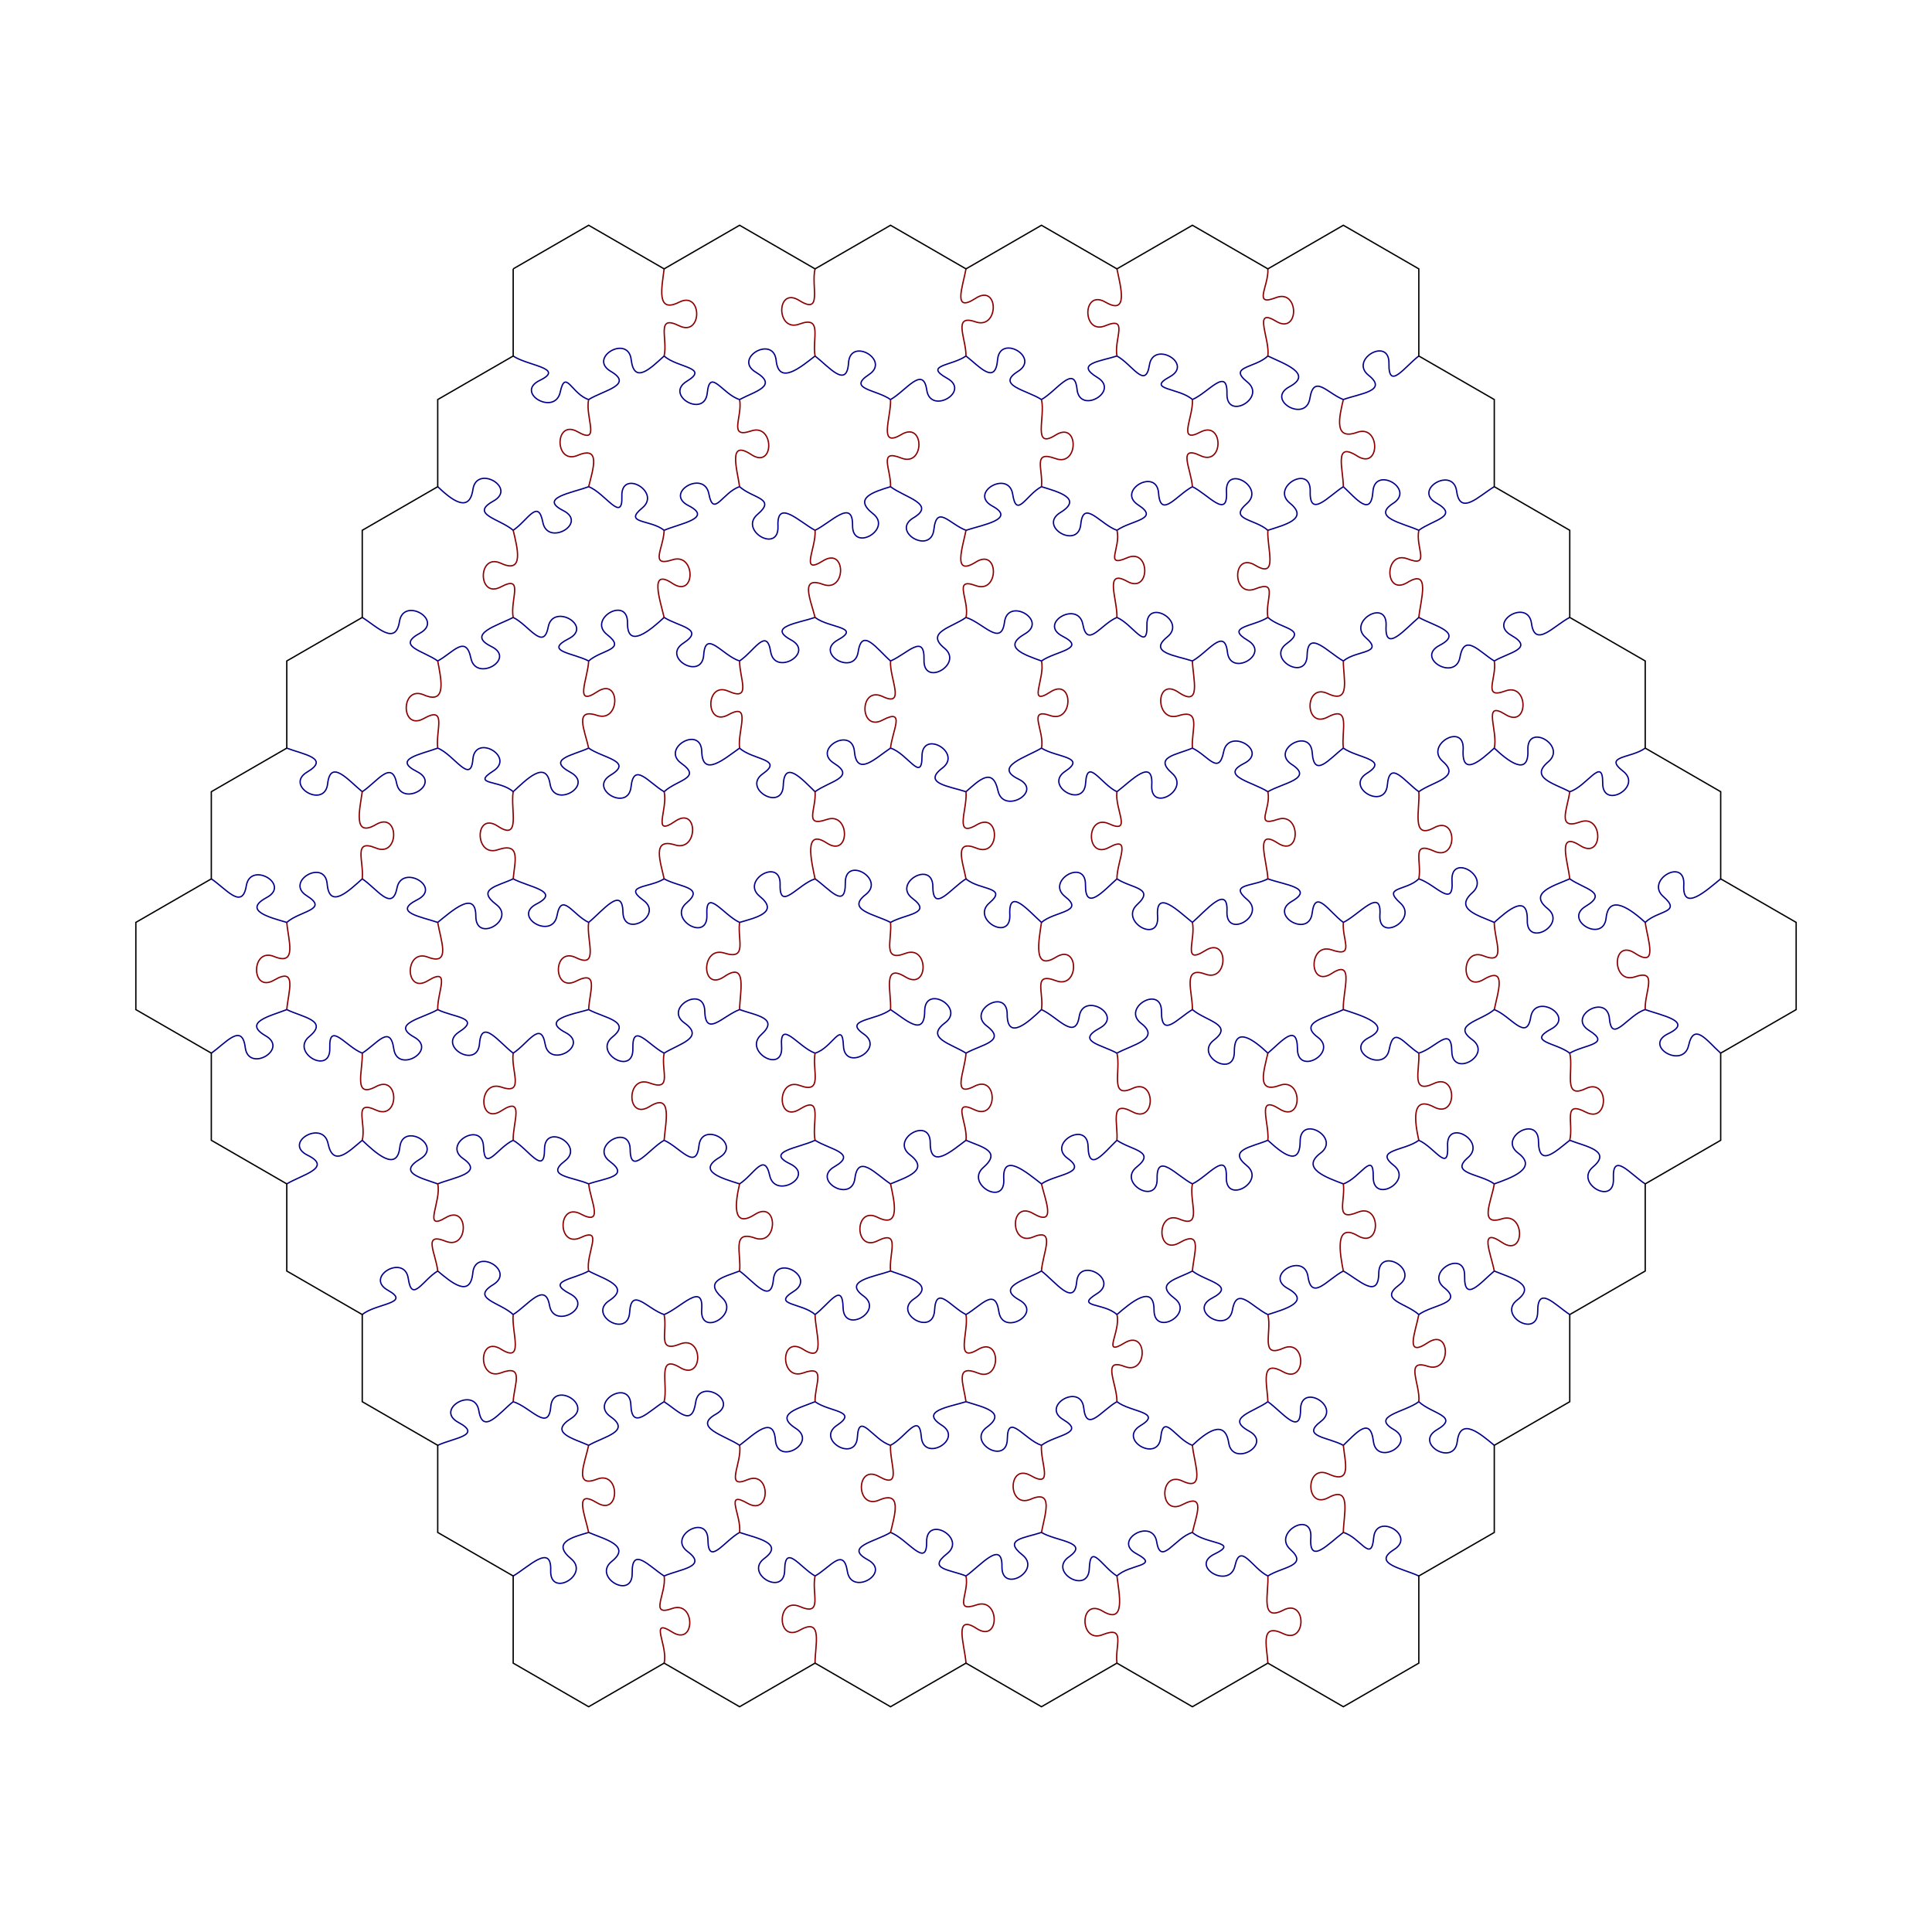 <svg xmlns="http://www.w3.org/2000/svg" version="1.0" width="288mm" height="288mm" viewBox="0 0 288 288"><path fill="none" stroke="DarkBlue" stroke-width="0.2" d="M 76.5 53.07 C 78.65 54.54 84.29 54.86 80.47 56.7 C 76.65 58.55 82.72 62.05 83.51 58.46 C 84.29 54.86 85.22 58.76 87.75 59.56 C 89.95 58.18 94.53 57.4 91.05 55.36 C 87.58 53.32 93.65 49.81 94.09 53.61 C 94.53 57.4 97.03 54.85 99 53.07 C 100.97 54.85 105.82 54.75 102.39 56.83 C 98.97 58.9 105.04 62.41 105.43 58.58 C 105.82 54.75 107.7 58.78 110.25 59.56 C 112.54 58.33 116.09 57.54 112.66 55.48 C 109.23 53.41 115.3 49.9 115.7 53.72 C 116.09 57.54 119.43 54.67 121.5 53.07 C 123.57 54.68 126.24 58 126.49 54.09 C 126.74 50.18 132.81 53.69 129.53 55.84 C 126.24 58 130.62 58.05 132.75 59.56 C 135.02 58.3 137.61 54.4 138.15 58.14 C 138.69 61.88 144.77 58.37 141.19 56.39 C 137.61 54.4 141.87 54.57 144 53.07 C 146.07 54.69 148.38 57.46 148.71 53.61 C 149.05 49.75 155.12 53.26 151.75 55.36 C 148.38 57.46 153.07 58.14 155.25 59.56 C 157.51 58.29 160.16 54.2 160.55 58.02 C 160.93 61.85 167.01 58.34 163.59 56.27 C 160.16 54.2 163.97 53.88 166.5 53.07 C 168.78 54.31 170.76 58.13 171.34 54.42 C 171.92 50.7 177.99 54.21 174.37 56.17 C 170.76 58.13 175.79 57.77 177.75 59.56 C 180.15 58.53 182.99 54.59 182.9 58.69 C 182.81 62.79 188.88 59.29 185.93 56.94 C 182.99 54.59 187.06 54.91 189 53.07 C 191.34 54.2 195.85 55.7 192.22 57.65 C 188.58 59.6 194.66 63.1 195.26 59.4 C 195.85 55.7 197.81 58.59 200.25 59.56 C 202.72 58.65 206.97 58.3 204.02 55.95 C 201.06 53.61 207.14 50.1 207.05 54.2 C 206.97 58.3 209.41 54.64 211.5 53.07 M 65.25 72.55 C 67.19 74.39 69.96 76.68 70.5 72.95 C 71.05 69.22 77.13 72.72 73.54 74.7 C 69.96 76.68 74.5 77.32 76.5 79.05 C 78.66 77.6 80.22 74.22 80.92 77.86 C 81.63 81.51 87.7 78 83.96 76.11 C 80.22 74.22 85.29 73.48 87.75 72.55 C 90.21 73.49 92.84 78.09 92.7 73.96 C 92.57 69.83 98.64 73.34 95.74 75.72 C 92.84 78.09 96.95 77.4 99 79.05 C 101.4 78.02 106.36 77.27 102.63 75.37 C 98.91 73.47 104.98 69.96 105.67 73.62 C 106.36 77.27 107.72 73.37 110.25 72.55 C 112.23 74.33 115.78 74.27 112.93 76.67 C 110.08 79.08 116.16 82.59 115.97 78.43 C 115.78 74.27 119.21 77.83 121.5 79.05 C 123.85 77.92 127.14 74.24 127.09 78.32 C 127.04 82.4 133.12 78.89 130.13 76.57 C 127.14 74.24 130.21 73.34 132.75 72.55 C 134.83 74.15 139.63 75.14 136.17 77.19 C 132.71 79.25 138.78 82.75 139.21 78.95 C 139.63 75.14 141.53 78.12 144 79.05 C 146.52 78.22 151.54 77.4 147.93 75.44 C 144.31 73.48 150.38 69.97 150.96 73.68 C 151.54 77.4 152.95 73.77 155.25 72.55 C 157.8 73.33 161.48 74.32 158.07 76.4 C 154.66 78.49 160.74 81.99 161.11 78.16 C 161.48 74.32 164.01 78.16 166.5 79.05 C 168.63 77.54 172.99 77.42 169.68 75.28 C 166.36 73.15 172.44 69.64 172.71 73.53 C 172.99 77.42 175.45 73.76 177.75 72.55 C 180.09 73.69 183.06 77.49 182.83 73.31 C 182.6 69.12 188.68 72.63 185.87 75.06 C 183.06 77.49 187 77.31 189 79.05 C 191.53 78.23 195.19 77.35 192.27 74.99 C 189.35 72.62 195.43 69.11 195.31 73.23 C 195.19 77.35 198.05 73.95 200.25 72.55 C 202.2 74.37 204.38 77.16 204.66 73.27 C 204.93 69.38 211.01 72.89 207.69 75.02 C 204.38 77.16 209.12 77.97 211.5 79.05 C 213.6 77.48 217.64 76.98 214.1 74.97 C 210.56 72.97 216.63 69.46 217.14 73.22 C 217.64 76.98 220.51 73.88 222.75 72.55 M 54 92.04 C 56.21 93.41 58.97 96.35 59.55 92.64 C 60.13 88.92 66.2 92.43 62.59 94.39 C 58.97 96.35 63.14 97 65.25 98.53 C 67.54 97.3 69.45 94.51 70.2 98.13 C 70.95 101.74 77.03 98.23 73.24 96.37 C 69.45 94.51 74.2 93.25 76.5 92.04 C 78.84 93.18 81.02 97.12 81.72 93.47 C 82.41 89.82 88.49 93.33 84.76 95.22 C 81.02 97.12 85.45 97.32 87.75 98.53 C 89.74 96.78 93.48 96.92 90.5 94.6 C 87.52 92.27 93.59 88.76 93.54 92.84 C 93.48 96.92 97.05 93.85 99 92.04 C 101.19 93.43 105.16 93.73 101.86 95.88 C 98.56 98.02 104.64 101.53 104.9 97.63 C 105.16 93.73 107.71 97.73 110.25 98.53 C 112.41 97.08 114.29 93.43 114.88 97.14 C 115.47 100.86 121.54 97.35 117.92 95.39 C 114.29 93.43 118.99 92.89 121.5 92.04 C 123.57 93.65 128.48 93.42 124.89 95.4 C 121.31 97.38 127.38 100.89 127.93 97.16 C 128.48 93.42 130.76 96.79 132.75 98.53 C 135.17 97.53 137.86 94.25 137.74 98.37 C 137.62 102.49 143.7 98.98 140.78 96.62 C 137.86 94.25 141.88 93.56 144 92.04 C 146.55 92.82 149.26 96.51 149.74 92.73 C 150.22 88.96 156.3 92.47 152.78 94.49 C 149.26 96.51 152.77 97.62 155.25 98.53 C 157.38 97.03 162.11 96.74 158.39 94.84 C 154.67 92.93 160.74 89.43 161.42 93.08 C 162.11 96.74 164.08 93.05 166.5 92.04 C 168.9 93.08 171.08 97.3 170.97 93.19 C 170.86 89.08 176.94 92.59 174.01 94.94 C 171.08 97.3 175.23 97.7 177.75 98.53 C 180.03 97.28 182.54 93.41 182.97 97.21 C 183.4 101.01 189.47 97.5 186 95.46 C 182.54 93.41 186.8 93.43 189 92.04 C 190.98 93.81 194.93 93.69 191.81 95.94 C 188.69 98.19 194.77 101.7 194.85 97.69 C 194.93 93.69 197.98 97.27 200.25 98.53 C 202.28 96.86 206.39 97.49 203.59 95.05 C 200.79 92.62 206.86 89.11 206.62 93.3 C 206.39 97.49 209.48 93.74 211.5 92.04 C 213.77 93.31 218.29 94.28 214.6 96.2 C 210.91 98.12 216.99 101.63 217.64 97.96 C 218.29 94.28 220.53 97.18 222.75 98.53 C 224.99 97.22 228.8 96.7 225.26 94.69 C 221.73 92.68 227.8 89.17 228.3 92.94 C 228.8 96.7 231.68 93.22 234 92.04 M 42.75 111.52 C 45.21 112.46 49.26 113.03 45.8 115.08 C 42.34 117.13 48.41 120.64 48.84 116.84 C 49.26 113.03 51.96 116.35 54 118.02 C 56.18 116.6 58.41 113.14 59.13 116.78 C 59.84 120.41 65.92 116.91 62.16 115.02 C 58.41 113.14 62.78 112.45 65.25 111.52 C 67.69 112.49 70.18 117.06 70.49 113.19 C 70.8 109.32 76.87 112.82 73.52 114.94 C 70.18 117.06 74.54 116.22 76.5 118.02 C 78.46 116.22 81.41 113.17 82 116.88 C 82.58 120.59 88.66 117.09 85.04 115.13 C 81.41 113.17 85.38 112.61 87.75 111.52 C 89.89 113.02 94.47 113.47 91.03 115.54 C 87.59 117.6 93.67 121.11 94.07 117.29 C 94.47 113.47 96.75 116.72 99 118.02 C 100.95 116.2 104.71 116.03 101.57 113.79 C 98.43 111.55 104.51 108.05 104.61 112.04 C 104.71 116.03 108.11 113.01 110.25 111.52 C 112.21 113.32 116.89 113.12 113.72 115.34 C 110.56 117.56 116.64 121.07 116.76 117.09 C 116.89 113.12 119.57 116.16 121.5 118.02 C 123.6 116.46 127.71 115.89 124.34 113.79 C 120.96 111.69 127.03 108.18 127.37 112.03 C 127.71 115.89 130.58 112.96 132.75 111.52 C 135.3 112.31 137.44 116.78 137.44 112.74 C 137.44 108.69 143.52 112.19 140.48 114.49 C 137.44 116.78 141.48 117.19 144 118.02 C 145.99 116.26 148 114.28 148.77 117.88 C 149.55 121.48 155.63 117.97 151.81 116.13 C 148 114.28 153.03 112.87 155.25 111.52 C 157.45 112.91 162.07 112.81 158.8 114.97 C 155.53 117.13 161.6 120.64 161.83 116.73 C 162.07 112.81 164.14 116.91 166.5 118.02 C 168.59 116.44 171.93 112.84 171.69 117.03 C 171.44 121.22 177.51 117.71 174.72 115.27 C 171.93 112.84 175.34 112.55 177.75 111.52 C 180.11 112.64 181.69 115.69 182.41 112.05 C 183.12 108.41 189.2 111.92 185.44 113.81 C 181.69 115.69 186.83 116.59 189 118.02 C 191.24 116.7 195.88 116.1 192.57 113.96 C 189.26 111.82 195.34 108.31 195.61 112.2 C 195.88 116.1 198.17 113.11 200.25 111.52 C 202.38 113.03 207.15 113.17 203.77 115.27 C 200.39 117.37 206.47 120.88 206.81 117.02 C 207.15 113.17 209.38 116.49 211.5 118.02 C 213.61 116.48 217.87 115.94 215.07 113.5 C 212.28 111.07 218.35 107.56 218.11 111.75 C 217.87 115.94 220.78 113.31 222.75 111.52 C 224.69 113.36 227.93 115.95 227.76 111.8 C 227.59 107.65 233.66 111.16 230.8 113.56 C 227.93 115.95 231.71 116.79 234 118.02 C 236.55 117.24 238.94 112.64 238.91 116.71 C 238.87 120.78 244.95 117.28 241.95 114.96 C 238.94 112.64 243.14 113.07 245.25 111.52 M 31.5 131.01 C 33.67 132.45 36.12 135.74 36.72 132.03 C 37.32 128.33 43.4 131.84 39.76 133.79 C 36.12 135.74 40.19 136.75 42.75 137.5 C 44.73 135.75 49.1 135.63 45.73 133.53 C 42.36 131.42 48.44 127.91 48.77 131.77 C 49.1 135.63 52.02 132.78 54 131.01 C 56.17 132.44 58.46 136.01 59.18 132.37 C 59.89 128.73 65.97 132.24 62.21 134.12 C 58.46 136.01 62.75 136.64 65.25 137.5 C 67.3 135.85 70.94 132.53 70.93 136.58 C 70.93 140.64 77 137.13 73.97 134.83 C 70.94 132.53 74.14 132.12 76.5 131.01 C 78.79 132.24 83.71 132.85 79.99 134.75 C 76.27 136.65 82.34 140.16 83.03 136.5 C 83.71 132.85 85.39 136.39 87.75 137.5 C 89.79 135.85 92.78 131.95 92.86 135.96 C 92.94 139.96 99.02 136.45 95.9 134.2 C 92.78 131.95 96.79 132.38 99 131.01 C 101.27 132.28 105.18 132.2 102.33 134.61 C 99.49 137.02 105.57 140.53 105.37 136.37 C 105.18 132.2 107.87 136.42 110.25 137.5 C 112.82 136.76 116.18 135.97 113.25 133.61 C 110.33 131.25 116.41 127.74 116.29 131.86 C 116.18 135.97 118.96 131.81 121.5 131.01 C 123.64 132.5 126.05 135.67 126.01 131.6 C 125.97 127.53 132.05 131.03 129.05 133.35 C 126.05 135.67 130.45 136.29 132.75 137.5 C 135.01 136.22 139.08 136.22 136.03 133.93 C 132.97 131.65 139.05 128.14 139.06 132.18 C 139.08 136.22 141.79 132.38 144 131.01 C 146 132.74 150.33 132.18 147.5 134.59 C 144.66 137.01 150.73 140.51 150.53 136.35 C 150.33 132.18 153.27 135.73 155.25 137.5 C 157.26 135.79 161.76 135.99 158.78 133.66 C 155.79 131.33 161.87 127.82 161.81 131.91 C 161.76 135.99 164.52 132.78 166.5 131.01 C 168.67 132.44 172.24 132.36 169.52 134.84 C 166.8 137.32 172.87 140.82 172.56 136.59 C 172.24 132.36 175.69 135.87 177.75 137.5 C 179.75 135.77 183.09 131.72 182.9 135.87 C 182.72 140.03 188.79 136.52 185.94 134.12 C 183.09 131.72 186.7 132.21 189 131.01 C 191.48 131.91 196.06 132.34 192.56 134.37 C 189.06 136.4 195.14 139.91 195.6 136.12 C 196.06 132.34 198.14 135.96 200.25 137.5 C 202.59 136.37 205.98 132.14 205.7 136.35 C 205.41 140.57 211.49 137.06 208.73 134.6 C 205.98 132.14 209.57 132.86 211.5 131.01 C 214.03 131.83 216.72 135.52 216.45 131.31 C 216.18 127.1 222.26 130.61 219.49 133.06 C 216.72 135.52 220.36 136.45 222.75 137.5 C 224.73 135.73 227.76 133.09 227.67 137.19 C 227.57 141.3 233.65 137.79 230.7 135.44 C 227.76 133.09 231.61 132.06 234 131.01 C 236.13 132.52 239.83 133.03 236.39 135.09 C 232.94 137.15 239.02 140.66 239.42 136.84 C 239.83 133.03 243.29 135.71 245.25 137.5 C 247.18 135.65 250.75 136.1 247.96 133.66 C 245.17 131.22 251.24 127.72 251 131.91 C 250.75 136.1 254.46 132.67 256.5 131.01 M 31.5 156.99 C 33.64 155.5 36.09 152.38 36.56 156.16 C 37.03 159.94 43.11 156.43 39.6 154.41 C 36.09 152.38 40.31 151.46 42.75 150.5 C 45.09 151.64 49.02 152.12 46.12 154.5 C 43.21 156.87 49.29 160.38 49.16 156.25 C 49.02 152.12 51.56 156.03 54 156.99 C 56.2 155.6 58.17 152.61 58.7 156.35 C 59.22 160.1 65.3 156.6 61.74 154.6 C 58.17 152.61 63.01 151.81 65.25 150.5 C 67.57 151.67 71.78 151.69 68.45 153.82 C 65.12 155.95 71.19 159.46 71.48 155.57 C 71.78 151.69 74.41 155.41 76.5 156.99 C 78.69 155.58 80.63 151.99 81.27 155.67 C 81.91 159.35 87.98 155.84 84.3 153.92 C 80.63 151.99 85.18 151.24 87.75 150.5 C 90.03 151.74 94.23 152.23 91.3 154.58 C 88.36 156.94 94.44 160.45 94.34 156.34 C 94.23 152.23 96.68 155.81 99 156.99 C 101.2 155.6 105.16 154.72 102.02 152.48 C 98.88 150.24 104.96 146.74 105.06 150.73 C 105.16 154.72 107.78 151.41 110.25 150.5 C 112.74 151.38 116.21 151.77 113.47 154.24 C 110.73 156.71 116.81 160.22 116.51 156 C 116.21 151.77 119.01 156.1 121.5 156.99 C 124.07 156.25 125.56 151.95 125.73 155.9 C 125.9 159.85 131.98 156.35 128.77 154.15 C 125.56 151.95 130.7 152.13 132.75 150.5 C 134.93 151.91 137.82 154.76 137.84 150.72 C 137.86 146.68 143.93 150.19 140.88 152.47 C 137.82 154.76 141.82 155.58 144 156.99 C 146.25 155.7 150.14 155.24 147.1 152.94 C 144.06 150.65 150.14 147.14 150.14 151.19 C 150.14 155.24 153.32 152.35 155.25 150.5 C 157.63 151.56 160.3 155.23 160.88 151.52 C 161.47 147.8 167.54 151.31 163.92 153.27 C 160.3 155.23 164.23 155.72 166.5 156.99 C 168.78 155.74 173.12 154.87 170.11 152.55 C 167.1 150.24 173.17 146.73 173.14 150.8 C 173.12 154.87 175.52 151.82 177.75 150.5 C 179.76 152.22 183.98 152.72 180.97 155.03 C 177.95 157.34 184.03 160.84 184 156.78 C 183.98 152.72 187.06 155.15 189 156.99 C 191.02 155.29 193.38 152.35 193.41 156.38 C 193.44 160.41 199.51 156.91 196.45 154.63 C 193.38 152.35 197.93 151.67 200.25 150.5 C 202.77 151.33 207.78 152.78 204.05 154.68 C 200.33 156.58 206.41 160.09 207.09 156.43 C 207.78 152.78 209.28 155.64 211.5 156.99 C 214.06 156.23 216.35 152.73 216.42 156.74 C 216.49 160.75 222.57 157.24 219.46 154.98 C 216.35 152.73 220.74 152.21 222.75 150.5 C 225.21 151.44 227.58 155.35 228.18 151.64 C 228.78 147.94 234.86 151.45 231.22 153.4 C 227.58 155.35 231.92 155.39 234 156.99 C 236.24 155.68 240.26 155.71 236.88 153.61 C 233.51 151.51 239.58 148 239.92 151.86 C 240.26 155.71 242.69 151.27 245.25 150.5 C 247.73 151.39 252.51 152.25 248.68 154.09 C 244.85 155.92 250.92 159.43 251.72 155.84 C 252.51 152.25 254.51 155.23 256.5 156.99 M 42.75 176.48 C 44.97 175.13 49.65 174.08 45.86 172.21 C 42.08 170.35 48.15 166.84 48.9 170.46 C 49.65 174.08 51.98 171.67 54 169.98 C 55.94 171.82 59.19 174.83 59.6 171.02 C 60 167.2 66.07 170.71 62.63 172.77 C 59.19 174.83 62.77 175.58 65.25 176.48 C 67.68 175.49 72.23 174.91 69.04 172.71 C 65.85 170.5 71.93 166.99 72.08 170.95 C 72.23 174.91 74.13 171.08 76.5 169.98 C 78.76 171.27 81.17 175.37 81.17 171.32 C 81.17 167.27 87.24 170.78 84.2 173.07 C 81.17 175.37 85.36 175.42 87.75 176.48 C 90.25 175.6 93.98 175.41 90.91 173.13 C 87.84 170.86 93.91 167.35 93.94 171.38 C 93.98 175.41 96.74 171.27 99 169.98 C 101.39 171.04 103.78 174.61 104.19 170.8 C 104.6 166.98 110.68 170.49 107.23 172.55 C 103.78 174.61 107.71 175.67 110.25 176.48 C 112.43 175.06 113.95 171.65 114.74 175.24 C 115.53 178.84 121.6 175.33 117.77 173.49 C 113.95 171.65 119.16 171.12 121.5 169.98 C 123.7 171.37 127.91 171.89 124.4 173.91 C 120.88 175.93 126.96 179.43 127.44 175.66 C 127.91 171.89 130.57 175.05 132.75 176.48 C 135.16 175.46 138.65 174.45 135.64 172.14 C 132.62 169.83 138.69 166.32 138.67 170.38 C 138.65 174.45 141.9 171.54 144 169.98 C 146.4 171.01 149.38 171.59 146.59 174.03 C 143.8 176.47 149.88 179.98 149.63 175.78 C 149.38 171.59 153.17 174.88 155.25 176.48 C 157.4 175 162.29 174.92 159.16 172.68 C 156.03 170.44 162.11 166.93 162.2 170.92 C 162.29 174.92 164.57 171.83 166.5 169.98 C 168.64 171.47 172.4 171.61 169.45 173.96 C 166.5 176.31 172.58 179.82 172.49 175.71 C 172.4 171.61 175.43 175.3 177.75 176.48 C 180.1 175.36 182.93 171.39 182.81 175.51 C 182.69 179.62 188.77 176.12 185.85 173.75 C 182.93 171.39 186.59 171 189 169.98 C 190.96 171.78 193.79 174.17 193.81 170.13 C 193.83 166.09 199.91 169.6 196.85 171.89 C 193.79 174.17 197.79 175.55 200.25 176.48 C 202.76 175.63 204.76 171.37 204.71 175.45 C 204.66 179.53 210.73 176.02 207.74 173.7 C 204.76 171.37 209.41 171.56 211.5 169.98 C 213.89 171.04 215.99 174.97 215.79 170.8 C 215.59 166.64 221.67 170.14 218.83 172.56 C 215.99 174.97 220.63 174.94 222.75 176.48 C 225.24 175.59 229.37 174.16 226.3 171.88 C 223.23 169.6 229.3 166.1 229.34 170.13 C 229.37 174.16 231.93 171.6 234 169.98 C 236.45 170.93 240.32 171.55 237.47 173.95 C 234.62 176.35 240.69 179.86 240.51 175.7 C 240.32 171.55 243.06 175.07 245.25 176.48 M 54 195.96 C 56.03 194.27 61.4 194.33 57.83 192.34 C 54.25 190.35 60.33 186.85 60.86 190.59 C 61.4 194.33 63.02 190.8 65.25 189.47 C 67.27 191.16 70.11 193.58 70.48 189.75 C 70.85 185.91 76.92 189.42 73.52 191.5 C 70.11 193.58 74.55 194.13 76.5 195.96 C 78.7 194.58 81.27 190.94 81.92 194.61 C 82.57 198.29 88.65 194.78 84.96 192.86 C 81.27 190.94 85.49 190.74 87.75 189.47 C 90.04 190.7 94.1 191.72 90.82 193.88 C 87.55 196.04 93.62 199.55 93.86 195.63 C 94.1 191.72 96.49 195.12 99 195.96 C 101.44 194.99 104.9 190.96 104.6 195.19 C 104.29 199.42 110.36 195.91 107.63 193.44 C 104.9 190.96 107.79 190.41 110.25 189.47 C 112.36 191 114.94 194.59 115.29 190.74 C 115.64 186.89 121.71 190.4 118.32 192.5 C 114.94 194.59 119.53 194.18 121.5 195.96 C 123.6 194.41 125.59 190.94 125.68 194.94 C 125.77 198.94 131.84 195.44 128.72 193.19 C 125.59 190.94 130.26 190.34 132.75 189.47 C 135.23 190.37 139.53 191.44 136.27 193.61 C 133.01 195.78 139.09 199.29 139.31 195.36 C 139.53 191.44 141.68 194.78 144 195.96 C 146.25 194.66 148.36 191.79 148.9 195.53 C 149.45 199.27 155.52 195.76 151.94 193.78 C 148.36 191.79 153.01 190.78 155.25 189.47 C 157.33 191.06 160.14 194.93 160.5 191.08 C 160.85 187.24 166.92 190.75 163.53 192.84 C 160.14 194.93 164.55 194.15 166.5 195.96 C 168.5 194.23 172.03 191.24 172.03 195.29 C 172.04 199.33 178.12 195.82 175.07 193.53 C 172.03 191.24 175.45 190.69 177.75 189.47 C 179.83 191.06 184.36 191.59 180.68 193.51 C 177 195.44 183.07 198.95 183.72 195.27 C 184.36 191.59 186.64 194.85 189 195.96 C 191.54 195.16 195.53 194.04 191.95 192.06 C 188.36 190.08 194.43 186.57 194.98 190.3 C 195.53 194.04 197.93 190.65 200.25 189.47 C 202.52 190.73 205.48 193.82 205.53 189.8 C 205.57 185.77 211.65 189.28 208.56 191.55 C 205.48 193.82 209.52 194.19 211.5 195.96 C 213.62 194.44 218.24 194.31 215.29 191.96 C 212.34 189.62 218.41 186.11 218.33 190.21 C 218.24 194.31 220.73 191.17 222.75 189.47 C 225.16 190.48 229.2 191.47 226.18 193.78 C 223.16 196.09 229.24 199.59 229.22 195.53 C 229.2 191.47 231.82 194.54 234 195.96 M 65.25 215.45 C 67.61 214.34 71.98 213.99 68.34 212.04 C 64.71 210.09 70.78 206.59 71.38 210.29 C 71.98 213.99 74.44 210.58 76.5 208.95 C 79.06 209.72 81.78 213.57 82.1 209.7 C 82.41 205.83 88.48 209.34 85.13 211.45 C 81.78 213.57 85.36 214.39 87.75 215.45 C 90 214.14 94.18 213.39 91.01 211.18 C 87.83 208.96 93.9 205.45 94.04 209.42 C 94.18 213.39 96.76 210.27 99 208.95 C 101.18 210.38 103.17 212.79 103.7 209.05 C 104.22 205.3 110.3 208.81 106.73 210.8 C 103.17 212.79 108.09 213.99 110.25 215.45 C 112.35 213.88 115.3 210.8 115.59 214.68 C 115.88 218.56 121.96 215.06 118.63 212.93 C 115.3 210.8 119.07 209.94 121.5 208.95 C 123.61 210.49 128.04 210.29 124.78 212.46 C 121.52 214.62 127.59 218.13 127.81 214.21 C 128.04 210.29 130.19 214.69 132.75 215.45 C 135.06 214.25 137.03 210.33 137.34 214.2 C 137.66 218.07 143.73 214.56 140.38 212.45 C 137.03 210.33 141.46 209.75 144 208.95 C 146.53 209.77 150.21 210.47 147.12 212.74 C 144.03 215.01 150.11 218.52 150.16 214.49 C 150.21 210.47 152.73 214.61 155.25 215.45 C 157.34 213.87 161.96 213.68 158.51 211.63 C 155.05 209.57 161.13 206.07 161.55 209.88 C 161.96 213.68 164.23 210.22 166.5 208.95 C 168.58 210.55 173.42 210.46 169.99 212.53 C 166.57 214.6 172.64 218.11 173.03 214.29 C 173.42 210.46 175.27 214.55 177.75 215.45 C 179.7 213.62 182.58 211.36 183.16 215.08 C 183.73 218.8 189.8 215.29 186.19 213.33 C 182.58 211.36 186.89 210.49 189 208.95 C 191.13 210.46 193.87 214.18 193.87 210.13 C 193.88 206.08 199.95 209.59 196.91 211.88 C 193.87 214.18 197.97 214.2 200.25 215.45 C 202.19 213.6 204.27 211.07 204.73 214.85 C 205.19 218.64 211.26 215.13 207.77 213.1 C 204.27 211.07 209.41 210.53 211.5 208.95 C 213.44 210.78 217.68 211.11 214.19 213.14 C 210.7 215.18 216.77 218.69 217.23 214.9 C 217.68 211.11 220.72 213.77 222.75 215.45 M 76.5 234.93 C 78.75 233.63 82.24 229.98 82.09 234.11 C 81.94 238.25 88.01 234.74 85.13 232.36 C 82.24 229.98 85.18 229.18 87.75 228.44 C 90.15 229.47 94.16 230.4 91.21 232.74 C 88.25 235.08 94.32 238.59 94.24 234.49 C 94.16 230.4 96.81 233.53 99 234.93 C 101.4 233.89 105.57 233.57 102.5 231.29 C 99.43 229.02 105.5 225.51 105.53 229.54 C 105.57 233.57 107.98 229.7 110.25 228.44 C 112.76 229.29 117.01 230.03 113.94 232.31 C 110.87 234.59 116.94 238.09 116.97 234.06 C 117.01 230.03 119.25 233.64 121.5 234.93 C 123.77 233.66 125.74 230.55 126.32 234.26 C 126.91 237.98 132.98 234.47 129.36 232.51 C 125.74 230.55 130.54 229.81 132.75 228.44 C 135.22 229.36 138.18 233.94 138.13 229.86 C 138.08 225.78 144.16 229.28 141.17 231.61 C 138.18 233.94 141.58 233.94 144 234.93 C 146.13 233.42 149.43 229.44 149.36 233.53 C 149.28 237.62 155.36 234.12 152.4 231.78 C 149.43 229.44 152.74 229.28 155.25 228.44 C 157.47 229.78 162.52 229.86 159.34 232.08 C 156.17 234.3 162.24 237.8 162.38 233.83 C 162.52 229.86 164.29 233.56 166.5 234.93 C 168.43 233.09 173.03 233.55 169.39 231.6 C 165.75 229.65 171.83 226.15 172.43 229.85 C 173.03 233.55 175.18 229.19 177.75 228.44 C 179.72 230.23 184.89 229.81 181.06 231.65 C 177.23 233.49 183.31 237 184.1 233.4 C 184.89 229.81 186.66 233.78 189 234.93 C 191.19 233.53 195.11 233.45 192.36 230.98 C 189.61 228.52 195.69 225.01 195.4 229.23 C 195.11 233.45 198.15 229.99 200.25 228.44 C 202.82 229.19 204.43 233.1 204.77 229.24 C 205.1 225.38 211.18 228.89 207.81 230.99 C 204.43 233.1 209.15 233.81 211.5 234.93 "></path><path fill="none" stroke="DarkRed" stroke-width="0.2" d="M 99 40.08 C 98.7 42.68 97.72 46.83 101.23 45.05 C 104.73 43.27 104.73 50.29 101.23 48.56 C 97.72 46.83 99.58 50.47 99 53.07 M 121.5 40.08 C 120.87 42.68 122.67 47 119.16 44.8 C 115.66 42.59 115.66 49.61 119.16 48.31 C 122.67 47 121.04 50.47 121.5 53.07 M 144 40.08 C 143.54 42.68 141.93 46.76 145.43 44.47 C 148.94 42.18 148.94 49.19 145.43 47.98 C 141.93 46.76 144.03 50.47 144 53.07 M 166.5 40.08 C 167.03 42.68 168.3 47.09 164.79 45.04 C 161.29 43 161.29 50.02 164.79 48.55 C 168.3 47.09 166.04 50.47 166.5 53.07 M 189 40.08 C 189.15 42.68 186.7 45.74 190.2 44.37 C 193.71 43 193.71 50.01 190.2 47.88 C 186.7 45.74 189.33 50.47 189 53.07 M 87.75 59.56 C 87.18 62.16 89.63 66.38 86.12 64.37 C 82.61 62.36 82.61 69.37 86.12 67.88 C 89.63 66.38 88.39 69.95 87.75 72.55 M 110.25 59.56 C 110.73 62.16 108.46 65.43 111.97 64.24 C 115.47 63.05 115.47 70.07 111.97 67.75 C 108.46 65.43 109.88 69.95 110.25 72.55 M 132.75 59.56 C 132.87 62.16 130.84 66.88 134.35 64.78 C 137.86 62.68 137.86 69.69 134.35 68.28 C 130.84 66.88 132.85 69.95 132.75 72.55 M 155.25 59.56 C 155.87 62.16 153.84 67.07 157.35 64.86 C 160.85 62.64 160.85 69.65 157.35 68.36 C 153.84 67.07 155.52 69.95 155.25 72.55 M 177.75 59.56 C 177.93 62.16 175.43 66.25 178.94 64.41 C 182.44 62.58 182.44 69.59 178.94 67.92 C 175.43 66.25 177.57 69.95 177.75 72.55 M 200.25 59.56 C 199.63 62.16 198.78 65.72 202.29 64.45 C 205.8 63.19 205.8 70.2 202.29 67.96 C 198.78 65.72 200.24 69.95 200.25 72.55 M 76.5 79.05 C 77.12 81.65 78.19 85.61 74.68 83.97 C 71.17 82.34 71.17 89.35 74.68 87.48 C 78.19 85.61 76 89.44 76.5 92.04 M 99 79.05 C 98.95 81.65 96.73 84.6 100.23 83.45 C 103.74 82.3 103.74 89.31 100.23 86.96 C 96.73 84.6 98.39 89.44 99 92.04 M 121.5 79.05 C 121.7 81.65 119.16 85.81 122.67 83.61 C 126.18 81.41 126.18 88.42 122.67 87.11 C 119.16 85.81 120.86 89.44 121.5 92.04 M 144 79.05 C 143.49 81.65 141.95 86 145.46 83.79 C 148.96 81.58 148.96 88.59 145.46 87.3 C 141.95 86 144.57 89.44 144 92.04 M 166.5 79.05 C 167.15 81.65 164.51 84.69 168.02 83.15 C 171.52 81.61 171.52 88.62 168.02 86.66 C 164.51 84.69 166.6 89.44 166.5 92.04 M 189 79.05 C 188.82 81.65 190.64 86.39 187.13 84.27 C 183.62 82.15 183.62 89.17 187.13 87.78 C 190.64 86.39 188.54 89.44 189 92.04 M 211.5 79.05 C 210.97 81.65 213.32 84.66 209.82 83.31 C 206.31 81.96 206.31 88.97 209.82 86.82 C 213.32 84.66 211.76 89.44 211.5 92.04 M 65.25 98.53 C 65.73 101.13 66.7 105.12 63.19 103.59 C 59.68 102.07 59.68 109.08 63.19 107.1 C 66.7 105.12 64.91 108.93 65.25 111.52 M 87.75 98.53 C 87.64 101.13 85.5 105.48 89.01 103.13 C 92.52 100.79 92.52 107.8 89.01 106.64 C 85.5 105.48 87.2 108.93 87.75 111.52 M 110.25 98.53 C 110.23 101.13 112.1 104.6 108.59 103.04 C 105.09 101.47 105.09 108.49 108.59 106.54 C 112.1 104.6 109.91 108.93 110.25 111.52 M 132.75 98.53 C 132.58 101.13 135.07 105.48 131.57 103.83 C 128.06 102.17 128.06 109.19 131.57 107.34 C 135.07 105.48 133 108.93 132.75 111.52 M 155.25 98.53 C 155.85 101.13 153.05 105.44 156.56 103.16 C 160.07 100.88 160.07 107.89 156.56 106.67 C 153.05 105.44 155.77 108.93 155.25 111.52 M 177.75 98.53 C 177.82 101.13 179.17 105.57 175.66 103.19 C 172.15 100.8 172.15 107.82 175.66 106.69 C 179.17 105.57 177.55 108.93 177.75 111.52 M 200.25 98.53 C 200.23 101.13 201.42 105.04 197.92 103.39 C 194.41 101.73 194.41 108.75 197.92 106.89 C 201.42 105.04 199.92 108.93 200.25 111.52 M 222.75 98.53 C 223.16 101.13 220.9 104.3 224.4 103 C 227.91 101.7 227.91 108.71 224.4 106.5 C 220.9 104.3 223.35 108.93 222.75 111.52 M 54 118.02 C 53.64 120.62 52.54 124.96 56.05 122.91 C 59.56 120.85 59.56 127.87 56.05 126.42 C 52.54 124.96 54.28 128.41 54 131.01 M 76.5 118.02 C 76.06 120.62 77.71 125.48 74.21 123.16 C 70.7 120.85 70.7 127.86 74.21 126.67 C 77.71 125.48 76.73 128.41 76.5 131.01 M 99 118.02 C 99.6 120.62 97.11 124.85 100.62 122.44 C 104.12 120.04 104.12 127.05 100.62 125.95 C 97.11 124.85 98.45 128.41 99 131.01 M 121.5 118.02 C 121.71 120.62 119.74 123.37 123.25 122.16 C 126.76 120.95 126.76 127.97 123.25 125.67 C 119.74 123.37 120.96 128.41 121.5 131.01 M 144 118.02 C 144.24 120.62 142.11 125.02 145.61 122.95 C 149.12 120.88 149.12 127.89 145.61 126.45 C 142.11 125.02 143.51 128.41 144 131.01 M 166.5 118.02 C 166.14 120.62 168.83 124.4 165.33 122.81 C 161.82 121.22 161.82 128.23 165.33 126.32 C 168.83 124.4 166.47 128.41 166.5 131.01 M 189 118.02 C 189.53 120.62 186.93 123.35 190.44 122.15 C 193.95 120.95 193.95 127.96 190.44 125.66 C 186.93 123.35 188.91 128.41 189 131.01 M 211.5 118.02 C 211.71 120.62 210.28 125.28 213.79 123.38 C 217.3 121.47 217.3 128.48 213.79 126.88 C 210.28 125.28 211.99 128.41 211.5 131.01 M 234 118.02 C 233.64 120.62 232.04 123.79 235.54 122.53 C 239.05 121.27 239.05 128.29 235.54 126.04 C 232.04 123.79 233.72 128.41 234 131.01 M 42.75 137.5 C 42.95 140.1 44.38 144.04 40.87 142.59 C 37.37 141.14 37.37 148.15 40.87 146.1 C 44.38 144.04 42.96 147.9 42.75 150.5 M 65.25 137.5 C 65.67 140.1 67.3 144.04 63.79 142.68 C 60.28 141.32 60.28 148.33 63.79 146.19 C 67.3 144.04 65.16 147.9 65.25 150.5 M 87.75 137.5 C 87.37 140.1 89.38 144.48 85.87 142.76 C 82.36 141.04 82.36 148.05 85.87 146.26 C 89.38 144.48 87.84 147.9 87.75 150.5 M 110.25 137.5 C 109.9 140.1 111.48 143.19 107.97 142.07 C 104.46 140.96 104.46 147.98 107.97 145.58 C 111.48 143.19 110.28 147.9 110.25 150.5 M 132.75 137.5 C 133 140.1 131.46 143.47 134.97 142.12 C 138.48 140.77 138.48 147.78 134.97 145.63 C 131.46 143.47 132.91 147.9 132.75 150.5 M 155.25 137.5 C 154.88 140.1 153.89 144.86 157.4 142.69 C 160.91 140.51 160.91 147.53 157.4 146.19 C 153.89 144.86 155.63 147.9 155.25 150.5 M 177.75 137.5 C 178.28 140.1 176.16 143.92 179.67 141.7 C 183.18 139.49 183.18 146.5 179.67 145.21 C 176.16 143.92 177.8 147.9 177.75 150.5 M 200.25 137.5 C 200.03 140.1 202.03 142.81 198.52 141.6 C 195.01 140.39 195.01 147.41 198.52 145.11 C 202.03 142.81 200.1 147.9 200.25 150.5 M 222.75 137.5 C 222.74 140.1 224.69 143.91 221.18 142.5 C 217.67 141.08 217.67 148.1 221.18 146 C 224.69 143.91 223.28 147.9 222.75 150.5 M 245.25 137.5 C 245.61 140.1 247.24 144.4 243.73 142.1 C 240.22 139.8 240.22 146.82 243.73 145.61 C 247.24 144.4 245.12 147.9 245.25 150.5 M 54 156.99 C 54.12 159.59 52.55 163.86 56.06 161.97 C 59.57 160.08 59.57 167.1 56.06 165.48 C 52.55 163.86 54.63 167.38 54 169.98 M 76.5 156.99 C 76.13 159.59 78.27 163.28 74.76 162.06 C 71.25 160.84 71.25 167.86 74.76 165.57 C 78.27 163.28 76.42 167.38 76.5 169.98 M 99 156.99 C 98.49 159.59 100.34 162.75 96.83 161.44 C 93.32 160.13 93.32 167.14 96.83 164.95 C 100.34 162.75 99.19 167.38 99 169.98 M 121.5 156.99 C 121.04 159.59 122.75 163.12 119.24 161.82 C 115.73 160.52 115.73 167.54 119.24 165.33 C 122.75 163.12 120.98 167.38 121.5 169.98 M 144 156.99 C 143.88 159.59 141.76 163.73 145.27 161.92 C 148.78 160.11 148.78 167.12 145.27 165.43 C 141.76 163.73 144.29 167.38 144 169.98 M 166.5 156.99 C 167.13 159.59 165.33 163.88 168.84 162.24 C 172.34 160.6 172.34 167.61 168.84 165.75 C 165.33 163.88 166.68 167.38 166.5 169.98 M 189 156.99 C 188.42 159.59 187.22 163.09 190.73 161.8 C 194.23 160.52 194.23 167.53 190.73 165.31 C 187.22 163.09 189.24 167.38 189 169.98 M 211.5 156.99 C 211.66 159.59 210.25 163.17 213.76 161.51 C 217.27 159.85 217.27 166.87 213.76 165.02 C 210.25 163.17 210.92 167.38 211.5 169.98 M 234 156.99 C 234.61 159.59 232.88 163.96 236.39 162.27 C 239.9 160.59 239.9 167.6 236.39 165.78 C 232.88 163.96 234.61 167.38 234 169.98 M 65.25 176.48 C 65.85 179.07 62.92 183.62 66.43 181.52 C 69.94 179.42 69.94 186.44 66.43 185.03 C 62.92 183.62 64.99 186.87 65.25 189.47 M 87.75 176.48 C 88.04 179.07 90.08 182.82 86.57 180.97 C 83.06 179.12 83.06 186.13 86.57 184.48 C 90.08 182.82 87.27 186.87 87.75 189.47 M 110.25 176.48 C 109.64 179.07 109.01 183.3 112.52 181.04 C 116.03 178.78 116.03 185.79 112.52 184.55 C 109.01 183.3 110.53 186.87 110.25 189.47 M 132.75 176.48 C 133.31 179.07 134.32 183.22 130.81 181.46 C 127.31 179.7 127.31 186.71 130.81 184.97 C 134.32 183.22 132.48 186.87 132.75 189.47 M 155.25 176.48 C 155.87 179.07 157.5 182.93 154 180.89 C 150.49 178.85 150.49 185.86 154 184.4 C 157.5 182.93 155.4 186.87 155.25 189.47 M 177.75 176.48 C 177.21 179.07 179.35 183.22 175.84 181.74 C 172.33 180.25 172.33 187.27 175.84 185.24 C 179.35 183.22 177.95 186.87 177.75 189.47 M 200.25 176.48 C 200.58 179.07 198.9 182.16 202.4 180.71 C 205.91 179.25 205.91 186.26 202.4 184.21 C 198.9 182.16 199.73 186.87 200.25 189.47 M 222.75 176.48 C 222.34 179.07 220.38 182.82 223.89 181.69 C 227.39 180.56 227.39 187.58 223.89 185.2 C 220.38 182.82 222.26 186.87 222.75 189.47 M 76.5 195.96 C 76.23 198.56 78.21 203.32 74.7 201.13 C 71.2 198.94 71.2 205.96 74.7 204.64 C 78.21 203.32 76.64 206.35 76.5 208.95 M 99 195.96 C 99.53 198.56 97.87 201.75 101.38 200.35 C 104.88 198.96 104.88 205.97 101.38 203.86 C 97.87 201.75 99.63 206.35 99 208.95 M 121.5 195.96 C 121.53 198.56 123.25 203.39 119.74 201.15 C 116.23 198.91 116.23 205.92 119.74 204.66 C 123.25 203.39 121.44 206.35 121.5 208.95 M 144 195.96 C 144.44 198.56 142.27 203.27 145.78 201.17 C 149.28 199.07 149.28 206.09 145.78 204.68 C 142.27 203.27 143.64 206.35 144 208.95 M 166.5 195.96 C 167.12 198.56 164.13 202.33 167.63 200.19 C 171.14 198.06 171.14 205.08 167.63 203.7 C 164.13 202.33 166.55 206.35 166.5 208.95 M 189 195.96 C 189.64 198.56 187.75 202.53 191.26 200.99 C 194.77 199.45 194.77 206.46 191.26 204.49 C 187.75 202.53 188.92 206.35 189 208.95 M 211.5 195.96 C 211.01 198.56 209.32 202.5 212.83 200.16 C 216.33 197.82 216.33 204.84 212.83 203.67 C 209.32 202.5 211.76 206.35 211.5 208.95 M 87.75 215.45 C 87.19 218.05 85.48 221.88 88.98 220.5 C 92.49 219.13 92.49 226.14 88.98 224.01 C 85.48 221.88 87.21 225.84 87.75 228.44 M 110.25 215.45 C 110.68 218.05 107.92 222.07 111.43 220.58 C 114.94 219.09 114.94 226.1 111.43 224.09 C 107.92 222.07 110.55 225.84 110.25 228.44 M 132.75 215.45 C 132.59 218.05 134.55 222.1 131.04 220.11 C 127.53 218.12 127.53 225.13 131.04 223.62 C 134.55 222.1 133.37 225.84 132.75 228.44 M 155.25 215.45 C 155.05 218.05 157.16 221.96 153.66 219.97 C 150.15 217.98 150.15 224.99 153.66 223.48 C 157.16 221.96 155.73 225.84 155.25 228.44 M 177.75 215.45 C 177.98 218.05 179.78 222.45 176.27 220.78 C 172.76 219.12 172.76 226.13 176.27 224.29 C 179.78 222.45 178.35 225.84 177.75 228.44 M 200.25 215.45 C 200.5 218.05 201.55 221.33 198.04 219.73 C 194.53 218.13 194.53 225.15 198.04 223.24 C 201.55 221.33 200.27 225.84 200.25 228.44 M 99 234.93 C 99.4 237.53 96.68 241.05 100.19 239.78 C 103.7 238.51 103.7 245.52 100.19 243.28 C 96.68 241.05 99.62 245.32 99 247.92 M 121.5 234.93 C 120.94 237.53 122.75 241 119.24 239.49 C 115.73 237.98 115.73 244.99 119.24 243 C 122.75 241 121.47 245.32 121.5 247.92 M 144 234.93 C 144.52 237.53 142.06 240.45 145.57 239.24 C 149.08 238.03 149.08 245.05 145.57 242.75 C 142.06 240.45 143.83 245.32 144 247.92 M 166.5 234.93 C 166.81 237.53 167.88 242.28 164.37 240.17 C 160.86 238.06 160.86 245.08 164.37 243.68 C 167.88 242.28 166.18 245.32 166.5 247.92 M 189 234.93 C 189.14 237.53 187.8 241.84 191.3 240.02 C 194.81 238.2 194.81 245.22 191.3 243.53 C 187.8 241.84 188.84 245.32 189 247.92 "></path><path fill="none" stroke="Black" stroke-width="0.2" d="M 76.5 40.08 L 87.75 33.58 L 99 40.08 L 110.25 33.58 L 121.5 40.08 L 132.75 33.58 L 144 40.08 L 155.25 33.58 L 166.5 40.08 L 177.75 33.58 L 189 40.08 L 200.25 33.58 L 211.5 40.08 L 211.5 53.07 L 222.75 59.56 L 222.75 72.55 L 234 79.05 L 234 92.04 L 245.25 98.53 L 245.25 111.52 L 256.5 118.02 L 256.5 131.01 L 267.75 137.5 L 267.75 150.5 L 256.5 156.99 L 256.5 169.98 L 245.25 176.48 L 245.25 189.47 L 234 195.96 L 234 208.95 L 222.75 215.45 L 222.75 228.44 L 211.5 234.93 L 211.5 247.92 L 200.25 254.42 L 189 247.92 L 177.75 254.42 L 166.5 247.92 L 155.25 254.42 L 144 247.92 L 132.75 254.42 L 121.5 247.92 L 110.25 254.42 L 99 247.92 L 87.75 254.42 L 76.5 247.92 L 76.5 234.93 L 65.25 228.44 L 65.25 215.45 L 54 208.95 L 54 195.96 L 42.75 189.47 L 42.75 176.48 L 31.5 169.98 L 31.5 156.99 L 20.25 150.5 L 20.25 137.5 L 31.5 131.01 L 31.5 118.02 L 42.75 111.52 L 42.75 98.53 L 54 92.04 L 54 79.05 L 65.25 72.55 L 65.25 59.56 L 76.5 53.07 L 76.5 40.08 "></path></svg>
